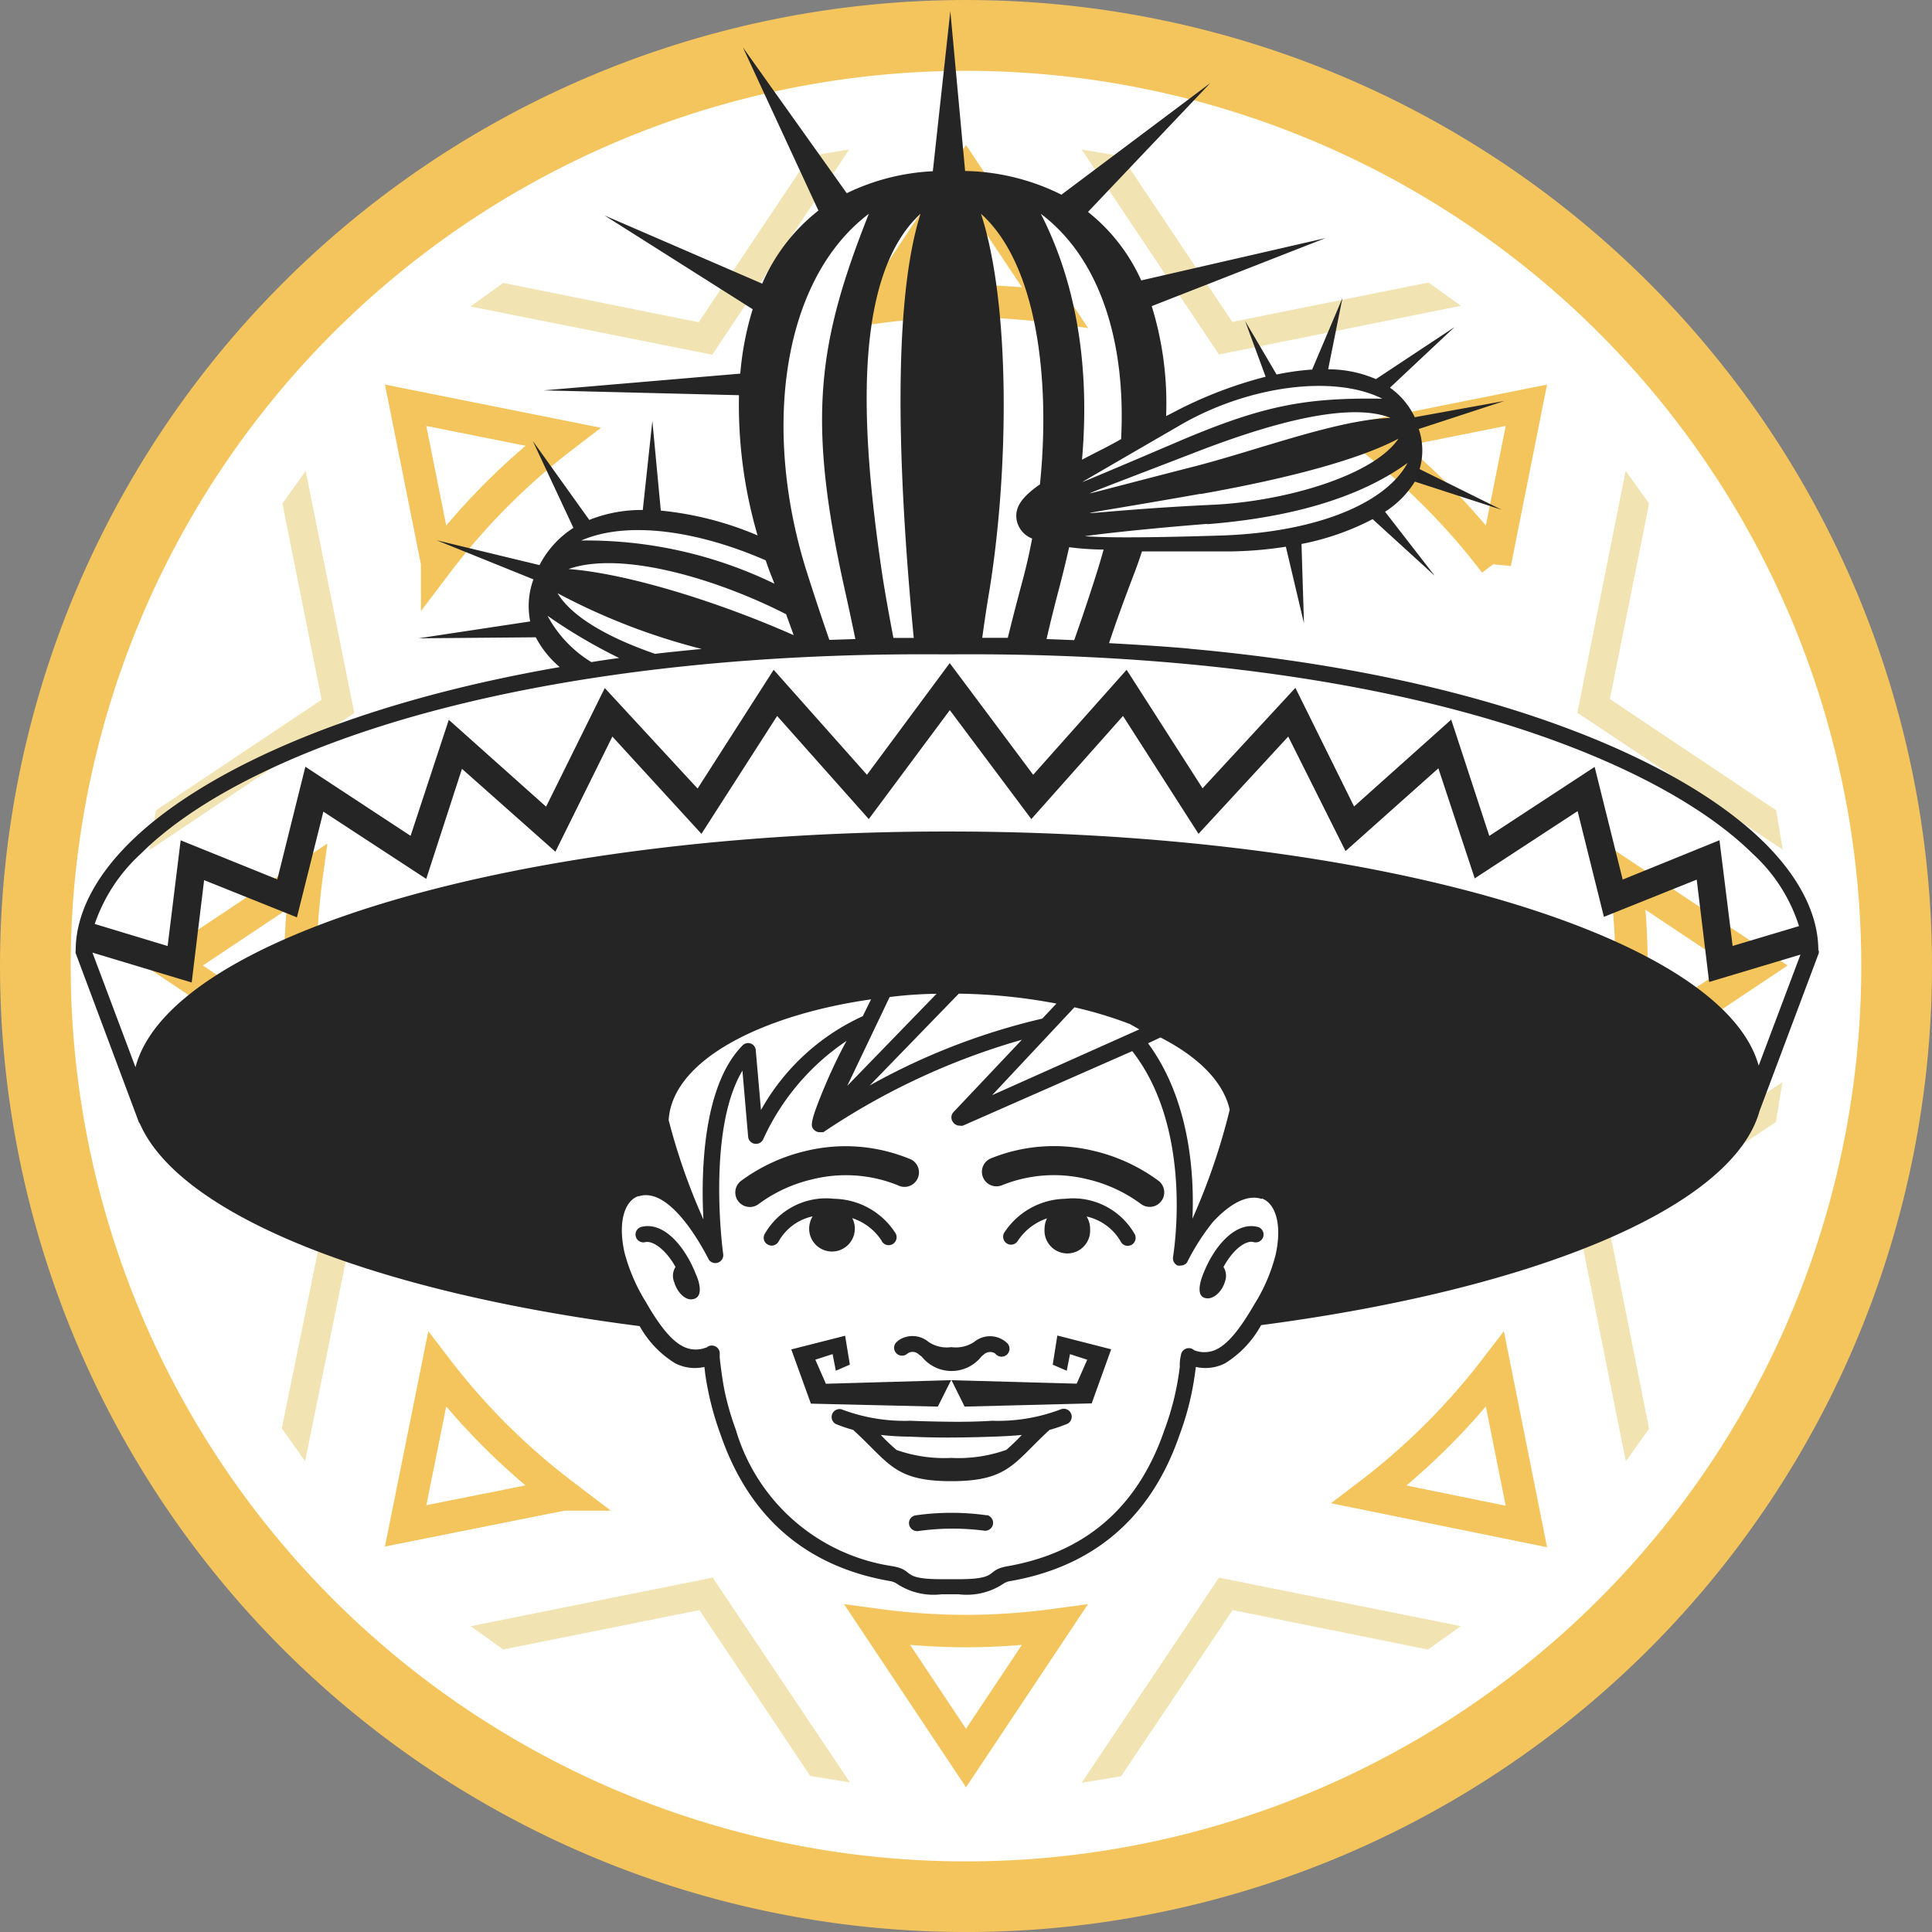 <svg xmlns="http://www.w3.org/2000/svg" viewBox="0 0 141.215 141.215">
  <rect x="0" y="0" width="141.215" height="141.215" fill="#808080" stroke="none"/>
  <defs>
    <style>
      .cls-1 {
        fill: #fff;
      }

      .cls-2 {
        fill: #f4c55c;
      }

      .cls-3 {
        fill: none;
        stroke: #f4c55c;
        stroke-miterlimit: 10;
        stroke-width: 2.37px;
      }

      .cls-4 {
        fill: #f1e4b2;
      }

      .cls-5 {
        fill: #252525;
      }
    </style>
  </defs>
  <g id="pays-guatemala" transform="translate(0)">
    <ellipse id="Ellipse_14" data-name="Ellipse 14" class="cls-1" cx="67.116" cy="67.116" rx="67.116" ry="67.116" transform="translate(3.492 3.501)"/>
    <path id="Tracé_300" data-name="Tracé 300" class="cls-2" d="M145.865,75.256a70.607,70.607,0,1,0-70.6,70.6,70.609,70.609,0,0,0,70.6-70.6Zm-70.6,65.438A65.438,65.438,0,1,1,140.695,75.26,65.44,65.44,0,0,1,75.266,140.694Z" transform="translate(-4.65 -4.64)"/>
    <path id="Tracé_301" data-name="Tracé 301" class="cls-3" d="M81.836,27.958a49.248,49.248,0,0,0-6.476.444l6.476-9.723L88.321,28.4a49.384,49.384,0,0,0-6.485-.444Z" transform="translate(-11.228 -5.946)"/>
    <path id="Tracé_302" data-name="Tracé 302" class="cls-3" d="M115,39.595,126.482,37.3l-2.295,11.518A48.913,48.913,0,0,0,115,39.595Z" transform="translate(-14.916 -7.678)"/>
    <path id="Tracé_303" data-name="Tracé 303" class="cls-3" d="M135.64,75.31l9.723,6.476-9.723,6.485a47.768,47.768,0,0,0,.444-6.485,46.318,46.318,0,0,0-.444-6.476Z" transform="translate(-16.836 -11.215)"/>
    <path id="Tracé_304" data-name="Tracé 304" class="cls-3" d="M124.188,115l2.295,11.482L115,124.142A48.976,48.976,0,0,0,124.188,115Z" transform="translate(-14.916 -14.907)"/>
    <path id="Tracé_305" data-name="Tracé 305" class="cls-3" d="M81.836,136.044a49.139,49.139,0,0,0,6.476-.444l-6.476,9.723L75.36,135.6a49.247,49.247,0,0,0,6.476.444Z" transform="translate(-11.228 -16.824)"/>
    <path id="Tracé_306" data-name="Tracé 306" class="cls-3" d="M48.822,124.142,37.34,126.437,39.644,115a48.65,48.65,0,0,0,9.179,9.142Z" transform="translate(-7.691 -14.907)"/>
    <path id="Tracé_307" data-name="Tracé 307" class="cls-3" d="M28.354,88.261,18.64,81.786l9.714-6.476a49.249,49.249,0,0,0-.444,6.476,50.626,50.626,0,0,0,.444,6.476Z" transform="translate(-5.952 -11.215)"/>
    <path id="Tracé_308" data-name="Tracé 308" class="cls-3" d="M39.644,48.818,37.34,37.3l11.482,2.295a48.6,48.6,0,0,0-9.178,9.224Z" transform="translate(-7.691 -7.678)"/>
    <path id="Tracé_309" data-name="Tracé 309" class="cls-4" d="M42.56,28.162l2.4-1.723,14.285,2.875,8.126-12.153,2.884-.481L60.237,31.69Z" transform="translate(-8.177 -5.76)"/>
    <path id="Tracé_310" data-name="Tracé 310" class="cls-4" d="M91.82,16.69l2.911.481,8.1,12.117,14.339-2.875,2.376,1.7L101.86,31.673Z" transform="translate(-12.76 -5.761)"/>
    <path id="Tracé_311" data-name="Tracé 311" class="cls-4" d="M135.3,42.58l1.714,2.4-2.866,14.285L146.3,67.395l.481,2.884L131.77,60.266Z" transform="translate(-16.476 -8.17)"/>
    <path id="Tracé_312" data-name="Tracé 312" class="cls-4" d="M146.762,91.85l-.481,2.911-12.126,8.081,2.857,14.339-1.7,2.385-3.546-17.695Z" transform="translate(-16.476 -12.753)"/>
    <path id="Tracé_313" data-name="Tracé 313" class="cls-4" d="M119.537,135.326l-2.4,1.714-14.285-2.884L94.7,146.3l-2.884.481,10.04-15Z" transform="translate(-12.76 -16.468)"/>
    <path id="Tracé_314" data-name="Tracé 314" class="cls-4" d="M70.306,146.754l-2.911-.481L59.3,134.156l-14.339,2.875-2.385-1.7,17.695-3.555Z" transform="translate(-8.179 -16.468)"/>
    <path id="Tracé_315" data-name="Tracé 315" class="cls-4" d="M28.071,119.555l-1.705-2.4,2.911-14.276L17.152,94.7,16.68,91.82l14.983,10.067Z" transform="translate(-5.769 -12.751)"/>
    <path id="Tracé_316" data-name="Tracé 316" class="cls-4" d="M16.68,70.316l.481-2.911,12.117-8.09L26.412,44.975l1.7-2.385,3.555,17.695Z" transform="translate(-5.769 -8.171)"/>
    <path id="Tracé_317" data-name="Tracé 317" class="cls-5" d="M73.765,107.538l-9.278-.218-1.433-3.963,3.936-1,.345,2.113-1.025.444-.236-1.215-1.261.408.771,1.76,9.151-.263ZM64.36,94.532a1.669,1.669,0,0,0,3.338,0,1.6,1.6,0,0,0-.19-.771,4.054,4.054,0,0,1,2.131,1.623.58.58,0,1,0,1.007-.562,5.442,5.442,0,0,0-4.471-2.476,5.161,5.161,0,0,0-5.079,2.6.562.562,0,0,0,.272.762.617.617,0,0,0,.245.063.6.6,0,0,0,.526-.326,3.746,3.746,0,0,1,2.476-1.814,1.75,1.75,0,0,0-.254.9Zm13,20.951a18.538,18.538,0,0,0-5.206,0,.571.571,0,0,0-.49.653.59.59,0,0,0,.571.5h.082a17.876,17.876,0,0,1,4.87-.027.58.58,0,0,0,.172-1.143ZM70.836,91.357a1.061,1.061,0,1,0,.789-1.959,12.3,12.3,0,0,0-7.519-.544,12.942,12.942,0,0,0-4.716,2.177,1.063,1.063,0,0,0,1.27,1.705A10.612,10.612,0,0,1,64.6,90.922a10.158,10.158,0,0,1,6.24.435ZM70.89,102.7a1.677,1.677,0,0,0-.2.181.58.58,0,0,0,.853.78.644.644,0,0,1,.843.073l.2.145a2.784,2.784,0,0,0,4.363,0l.091-.082.082-.063a.671.671,0,0,1,.843-.073.58.58,0,1,0,.853-.78,1.814,1.814,0,0,0-2.394-.073,2.44,2.44,0,0,1-1.678.381,2.376,2.376,0,0,1-1.66-.381,1.814,1.814,0,0,0-2.2-.109ZM52.107,94.4a.574.574,0,1,0,.272,1.116c.517-.127,1.469.481,2.213,1.814a1.215,1.215,0,0,0-.082,1.143c.2.689.762,1.261,1.252,1.224,1.088-.082.39-1.7.327-1.814C55.254,95.747,53.694,94,52.1,94.4ZM83.2,108.807a11.857,11.857,0,0,1-1.279.435.209.209,0,0,1-.063.063c-2.54,2.349-2.948,3.682-7.111,3.682s-4.535-1.333-7.1-3.682a.417.417,0,0,1-.063-.063,11.6,11.6,0,0,1-1.279-.435.58.58,0,0,1,.426-1.07,13,13,0,0,0,5.034.834s1.206.054,2.975.073,2.984-.073,2.984-.073a12.915,12.915,0,0,0,5.025-.834.581.581,0,0,1,.453,1.07Zm-3.292.8c-.626.063-1.315.1-2.131.127-.1,0-1.3.054-3.02.063s-3.02-.063-3.02-.063a20.456,20.456,0,0,1-2.14-.127,13.958,13.958,0,0,0,1.152,1.1,10.53,10.53,0,0,0,3.991.58,10.476,10.476,0,0,0,4.036-.59A15.421,15.421,0,0,0,79.905,109.605Zm9.977-18.584a12.943,12.943,0,0,0-4.716-2.177,12.3,12.3,0,0,0-7.519.544,1.062,1.062,0,0,0,.8,1.968,10.149,10.149,0,0,1,6.231-.444,10.675,10.675,0,0,1,3.936,1.814,1.063,1.063,0,1,0,1.27-1.705Zm48.269-16.833a.771.771,0,0,1,0,.209l-4.326,11.528c-1.977,7.083-16.452,13.033-36.433,15.654a7.519,7.519,0,0,1-2.639,2.793,3.165,3.165,0,0,1-2.131.263l-.073.544a20.733,20.733,0,0,1-1.116,4.417c-2.349,6.848-7.156,9.777-12.335,10.684a1.333,1.333,0,0,0-.5.172,4.852,4.852,0,0,1-3.32.8H74.046a4.852,4.852,0,0,1-3.319-.8,1.333,1.333,0,0,0-.5-.172c-5.188-.907-9.977-3.836-12.335-10.684a21.885,21.885,0,0,1-1.125-4.417l-.063-.544a3.156,3.156,0,0,1-2.131-.263,7.392,7.392,0,0,1-2.6-2.721c-19.346-2.476-33.6-8.072-36.533-14.8a.435.435,0,0,1-.091-.154l-4.6-12.3a.517.517,0,0,1,0-.2c0-2.6,1.36-5.324,3.945-7.882,4.988-4.943,15.418-10.058,31.435-12.834a7.256,7.256,0,0,1-1.75-2.177l-8.571.073,8.163-1.233a5.687,5.687,0,0,1,.236-3.075l-7.074-2.857,7.519,1.814a7.093,7.093,0,0,1,2.476-2.721l-2.966-6.349,4.127,5.768A10.276,10.276,0,0,1,52.2,42l.7-6.512.617,6.557a23.989,23.989,0,0,1,7.074,1.814,33.939,33.939,0,0,1-1.36-10.249L44.96,33.257l14.366-1.224a22.067,22.067,0,0,1,.907-4.707L49.4,20.469l11.528,4.988a13.6,13.6,0,0,1,4.109-5.342L59.517,8.188l7.591,10.657A16.217,16.217,0,0,1,73.4,17.24l1.279-11.7L75.76,17.222A16.38,16.38,0,0,1,82.8,18.954l10.884-8.163-8.943,9.423a13.4,13.4,0,0,1,3.891,5.006L102.1,22.128,89.4,27.1a24.062,24.062,0,0,1,1.052,8.036l.481-.245a30.882,30.882,0,0,1,6.793-2.63l-1.5-4.072,2.3,3.909a19.047,19.047,0,0,1,2.6-.363l2.213-5.224-1.043,5.206a8.788,8.788,0,0,1,3.492.717l5.741-3.8-4.716,4.426a5.6,5.6,0,0,1,1.814,2.159l6.557-1.188-6.267,2.05a4.843,4.843,0,0,1,.063,2.93l6,2.975-6.349-2.059a6.893,6.893,0,0,1-2.177,2.2l3.628,4.68-4.535-4.136a19.155,19.155,0,0,1-5.2,1.814l.181,5.8-1.324-5.6a28.17,28.17,0,0,1-4.48.345H88.685c-.181.571-.381,1.125-.59,1.669-.689,1.814-1.3,3.465-1.814,5.034,3.492.19,5.877.39,5.877.408,22.121,2,36,8.226,42.011,14.167,2.585,2.558,3.954,5.279,3.954,7.872ZM83.733,51.514c.517-1.451,1.07-3.1,1.678-5.016.163-.535.327-1.07.472-1.605a20.406,20.406,0,0,1-2.521-.172c-.2.907-.426,1.814-.68,2.812-.381,1.433-.7,2.721-.97,3.9Zm9.75-8.5c-5.641.444-9.16.907-8.952.907,1,.063,2.984.163,9.9-.054,6.512-.2,11.936-2.131,13.668-5.306-3.265,2.376-8.1,3.963-14.675,4.48Zm-.49-2.2c-12.58,2.222-9.115,1.27.843.807,5.188-.236,11.727-2.086,13.6-4.834-3.446,1.823-9.623,3.193-14.5,4.054Zm13.84-5.56c-3.365-1.279-9.723.771-14.421,2.6-4.535,1.75-7.256,2.775-7.546,2.93-.091.054,3.12-.807,7.392-1.9,4.716-1.188,10.539-3.446,14.521-3.61ZM84.322,39.959c-.091.054,2.213-.907,6.857-2.893,6.349-2.721,9.442-3.283,15.074-3.2-3.628-1.814-9.977-.907-14.911,2.013C86.753,38.535,84.6,39.787,84.322,39.959ZM81.293,20.351c2.485,4.843,3.628,10.884,3.011,17.976.834-.453,1.814-.907,2.857-1.506C87.524,29.937,85.737,23.7,81.293,20.351Zm-4.372,0c2.2,6.766,2.023,19.046.58,27.744-.154.907-.326,2.059-.49,3.247H78.88c.336-1.37.7-2.775,1.079-4.181.263-.98.5-2.013.7-3.075a1.814,1.814,0,0,1-1.134-1.36c-.145-.907.345-1.651,1.705-2.6C82.018,32.423,81,24.006,76.921,20.351Zm-4.426,0c-5.2,4.825-4.181,16.715-2.884,25.749.245,1.714.58,3.51.907,5.251h1.487C71.062,41.474,70.219,27.552,72.5,20.351ZM64.187,46.526c.6,1.877,1.143,3.519,1.651,4.97l1.9-.063c-.245-1.179-.517-2.458-.834-3.873C64.187,35.234,65.022,29.7,68.722,20.351,62.283,25.239,60.941,36.277,64.187,46.526ZM47.7,44.231A31.472,31.472,0,0,1,61.82,47.387c-.091-.245-.19-.49-.29-.744s-.236-.635-.345-.961C56.324,43.56,51.145,42.735,47.7,44.231Zm-.907,2.086c4.535.354,11.337,2.567,16.434,4.834-.172-.5-.363-1.007-.553-1.533-5.079-2.594-12.045-4.662-15.908-3.3ZM46,48.131c1.088,1.76,3.846,3.265,7.092,4.381,1.116-.127,2.249-.245,3.41-.354a46.972,46.972,0,0,1-10.53-4.072Zm2.44,4.988c.671-.109,1.342-.209,2.032-.3a39.345,39.345,0,0,1-5.233-3.084A8.87,8.87,0,0,0,48.443,53.12ZM12.164,72.266l5.306,1.605.952-7.727L25.487,69l2.05-8.235,7.691,5.052,2.793-8.48,7.111,6.349,4.29-8.671,6.784,7.346,5.56-8.68,6.82,7.673,6.049-8.163,6.1,8.163,6.829-7.673,5.551,8.662L99.9,55l4.29,8.671,7.1-6.349,2.784,8.5,7.7-5.043,2.05,8.235,7.074-2.875.961,7.727,4.852-1.451a12.081,12.081,0,0,0-3.365-5.269c-4.154-4.109-11.609-7.782-21-10.339-10.612-2.893-23.581-4.363-37.648-4.254h-.6c-14.022-.109-27.037,1.37-37.648,4.254-9.387,2.549-16.842,6.222-20.951,10.33a12.371,12.371,0,0,0-3.356,5.115Zm85.3,20.08H97.4c-1.025-.317-2.258.327-3.537,1.705a16.444,16.444,0,0,0-1.877,2.939.562.562,0,0,1-.463.236.671.671,0,0,1-.227,0,.58.58,0,0,1-.336-.635c0-.1,1.587-9.179-2.984-15.038L75.6,87a.572.572,0,0,1-.236,0,.562.562,0,0,1-.472-.236.571.571,0,0,1,0-.735l5.016-5.306a50.953,50.953,0,0,0-14.511,6.757H65.14a.562.562,0,0,1-.417-.172c-.245-.254-.408-.417.97-3.628.317-.726.816-1.814,1.4-2.875a17.278,17.278,0,0,0-6.095,7.2.58.58,0,0,1-.626.317.571.571,0,0,1-.472-.517l-.417-4.825c-2.63,4.4-1.424,13.3-1.406,13.4a.58.58,0,0,1-1.043.426c-.054-.073-2.63-5.442-5.124-4.644h-.063c-.97.354-1.478,1.868-.989,4.09a13.151,13.151,0,0,0,1.56,3.628c1.07,1.868,1.923,2.857,2.721,3.256a2.032,2.032,0,0,0,1.669.091h.045a.58.58,0,0,1,.97.363h0v.372c.091.807.209,1.687.354,2.422A20.516,20.516,0,0,0,59,109.225,14.109,14.109,0,0,0,70.446,119.2c1.723.3.5.952,3.628.952h1.179c3.12,0,1.9-.653,3.628-.952,4.834-.853,9.26-3.546,11.455-9.977a20.062,20.062,0,0,0,1.116-4.6,3.025,3.025,0,0,1,.082-.843.58.58,0,0,1,.97-.363h0a2.032,2.032,0,0,0,1.669-.082c.789-.4,1.642-1.4,2.721-3.265a12.7,12.7,0,0,0,1.56-3.628c.5-2.249-.027-3.764-1-4.118ZM82.436,78.079a40.95,40.95,0,0,0-7.138-.726l-6.512,6.712A48.224,48.224,0,0,1,81.4,79.177Zm-4.7,6.693,10.757-4.807-.689-.39a29.523,29.523,0,0,0-4.054-1.224Zm-4.063-7.41a30.948,30.948,0,0,0-3.428.236l-3.1,6.494Zm-4.789.408c-7.764,1.106-14.511,4.335-14.793,8.825a45.277,45.277,0,0,0,2.54,7.256c-.19-3.628,0-9.8,2.848-12.7a.562.562,0,0,1,.98.354l.381,4.353A16.235,16.235,0,0,1,68.278,79Zm23.49,16.035A46.835,46.835,0,0,0,95.1,85.834c-.481-2.1-2.358-3.891-5.061-5.279h0l-.907.426C92.176,85.117,92.521,90.523,92.376,93.806ZM136.817,74.5l-6.675,2-.907-7.482-6.784,2.721-1.923-7.727-7.519,4.916-2.657-8.045-6.784,6.049-4.19-8.371L92.82,65.672,87.3,57.056l-6.7,7.537-5.959-7.963-5.922,7.963L62.02,57.056l-5.532,8.616-6.512-7.111-4.163,8.417-6.829-6.059-2.612,8.045-7.519-4.916L26.92,71.776l-6.784-2.721-.907,7.482-7.256-2.186,3.147,8.38C17.642,73.109,43.237,65.5,74.463,65.5s56.658,7.573,59.3,17.114ZM97.138,94.4c-1.605-.4-3.165,1.379-3.963,3.41-.063.154-.762,1.814.327,1.814.49,0,1.052-.535,1.252-1.224a1.215,1.215,0,0,0-.109-1.07c.744-1.37,1.7-1.977,2.213-1.814a.575.575,0,1,0,.281-1.116ZM82.164,104.472l1.025.444.236-1.215,1.261.408-.771,1.75-9.151-.254.961,1.932,9.287-.236,1.424-3.954L82.5,102.341Zm.907-12.126a5.442,5.442,0,0,0-4.462,2.494.59.59,0,0,0,.227.789.58.58,0,0,0,.78-.218,4.145,4.145,0,0,1,2.131-1.633,1.723,1.723,0,0,0-.181.771,1.669,1.669,0,1,0,3.329,0,1.687,1.687,0,0,0-.254-.907,3.846,3.846,0,0,1,2.485,1.814.553.553,0,0,0,.517.327.644.644,0,0,0,.254-.054.59.59,0,0,0,.272-.771,5.179,5.179,0,0,0-5.088-2.612Z" transform="translate(-5.217 -4.724)"/>
  </g>
</svg>

